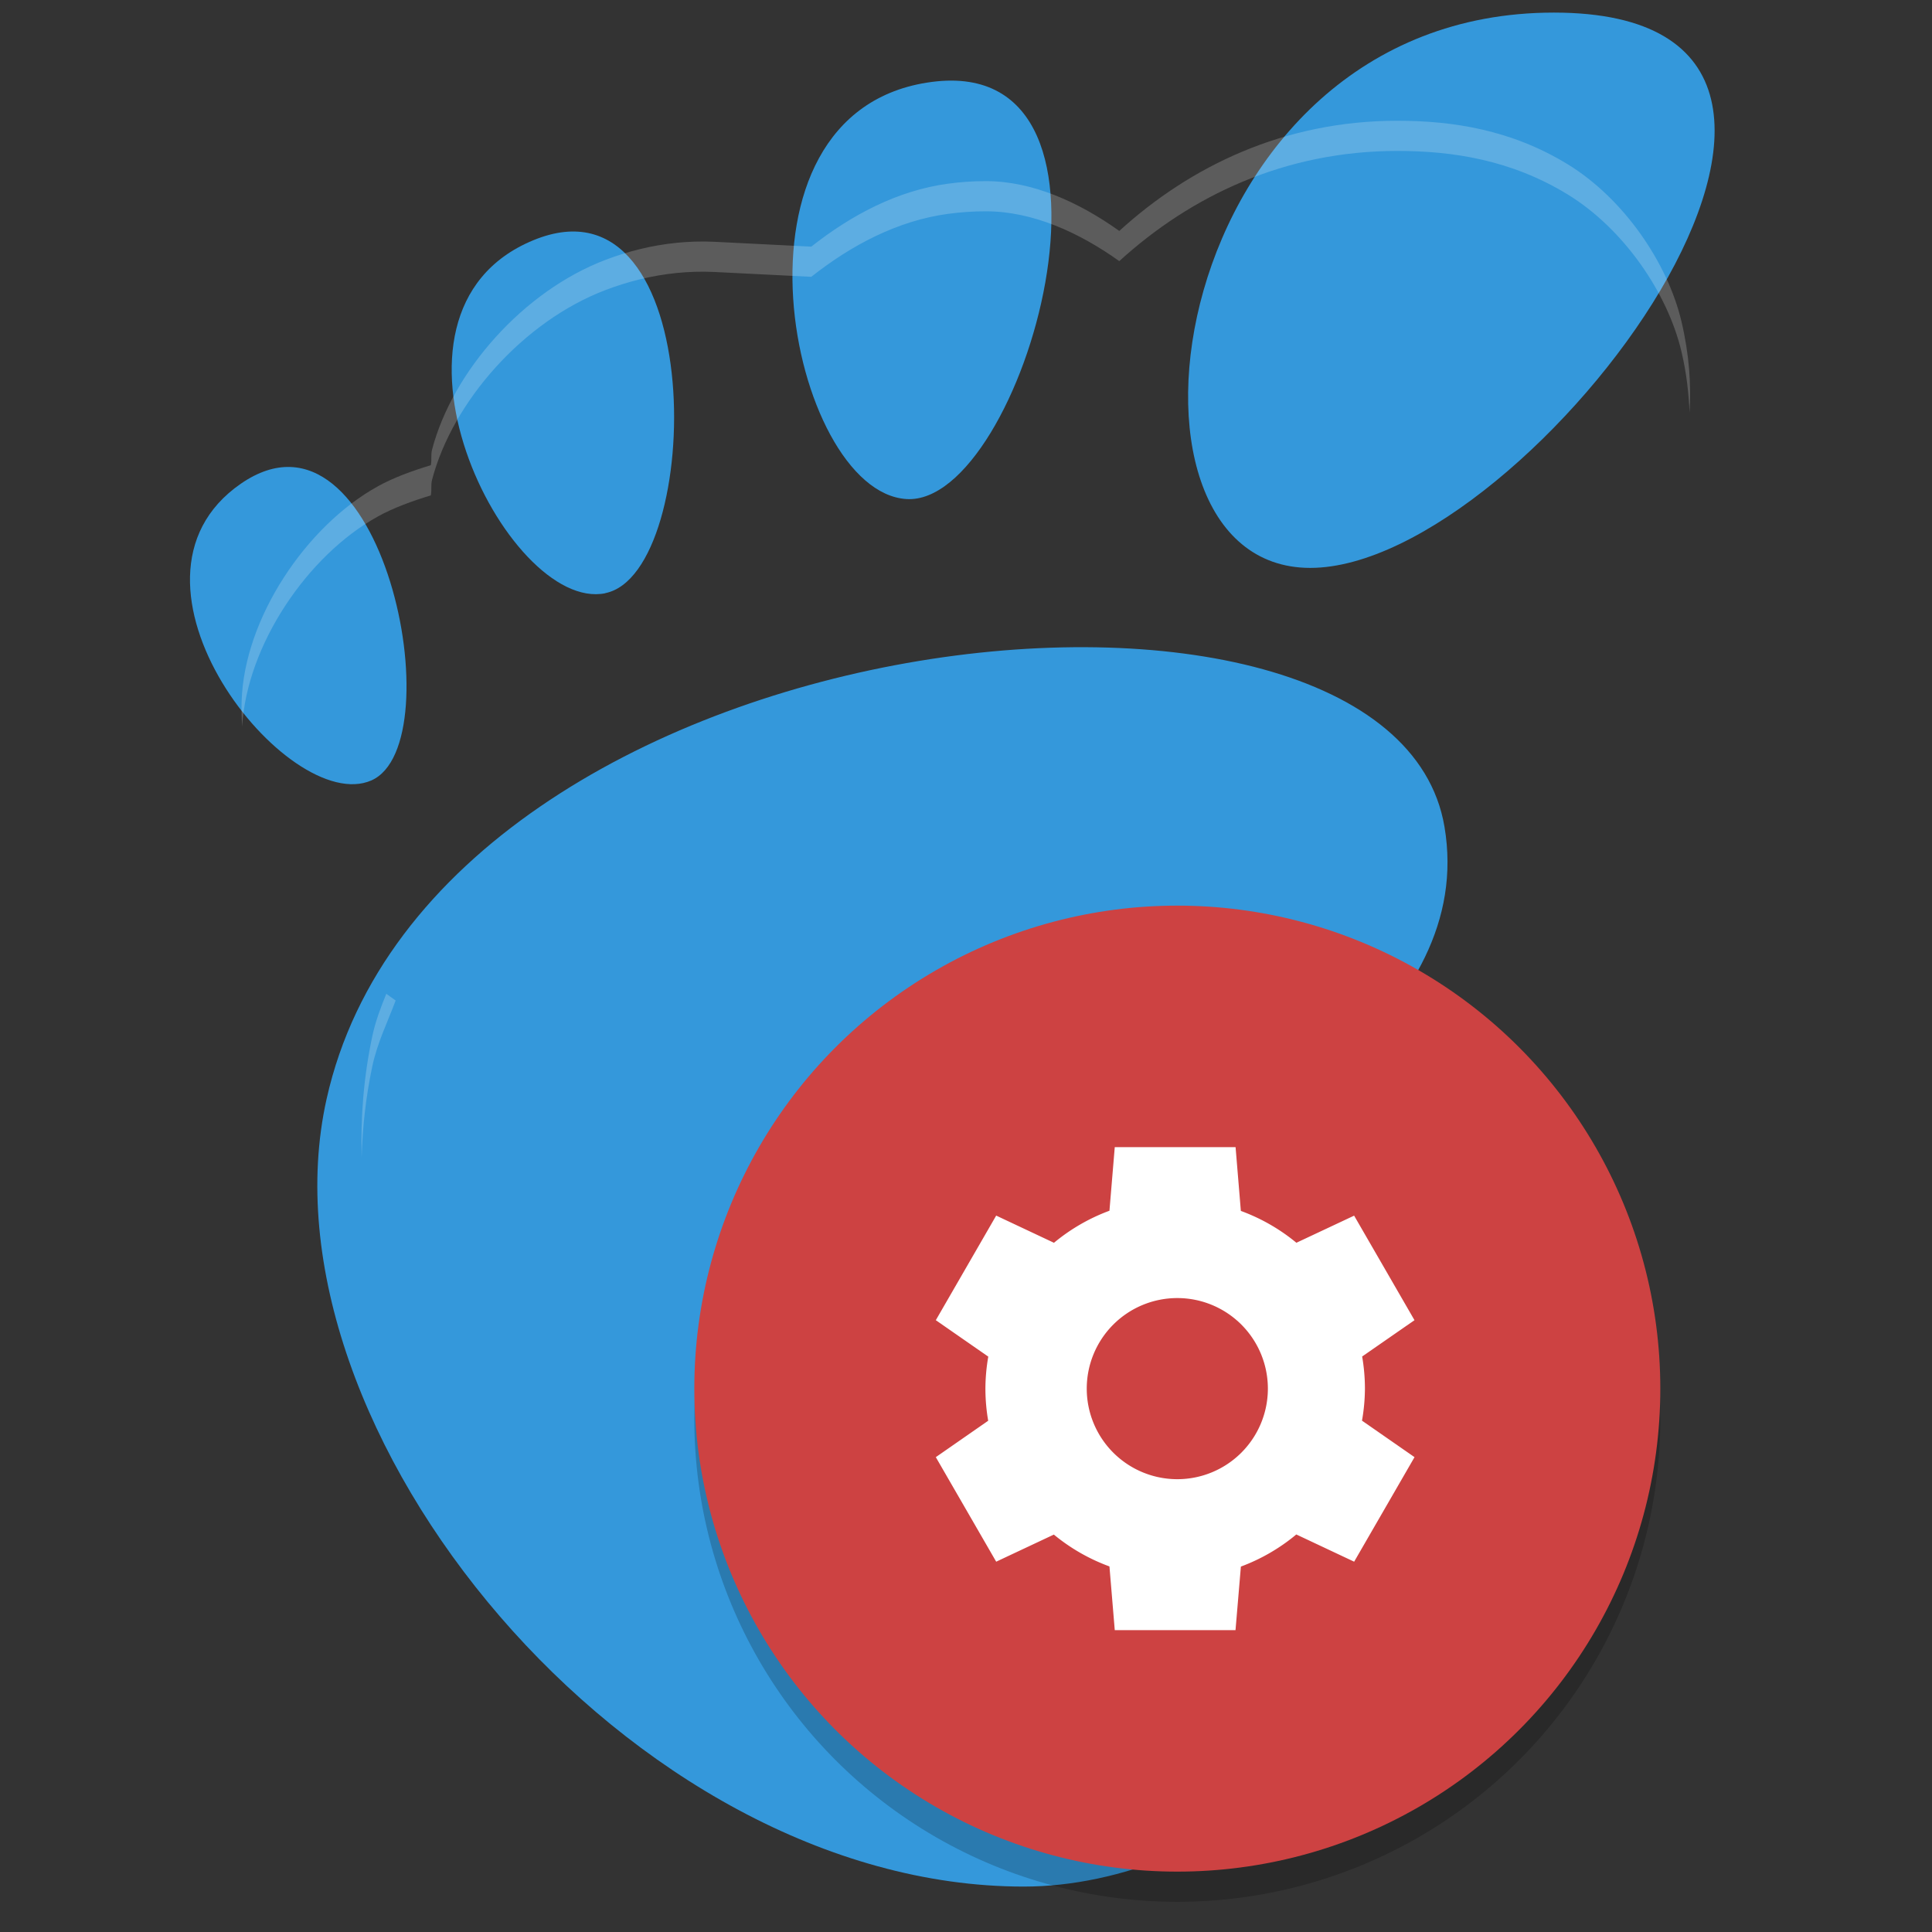 <svg xmlns:dc="http://purl.org/dc/elements/1.1/" xmlns:cc="http://creativecommons.org/ns#" xmlns:rdf="http://www.w3.org/1999/02/22-rdf-syntax-ns#" xmlns:svg="http://www.w3.org/2000/svg" xmlns="http://www.w3.org/2000/svg" xmlns:sodipodi="http://sodipodi.sourceforge.net/DTD/sodipodi-0.dtd" xmlns:inkscape="http://www.inkscape.org/namespaces/inkscape" width="64" height="64" version="1" id="svg16" sodipodi:docname="org.gnome.tweaks.svg" inkscape:version="0.92.4 (5da689c313, 2019-01-14)">
  <rect width="100%" height="100%" fill="#333333" stroke="none"/>
  <defs id="defs20" color="#3498db" fill="#3498db"/>
  <sodipodi:namedview pagecolor="#ffffff" bordercolor="#666666" borderopacity="1" objecttolerance="10" gridtolerance="10" guidetolerance="10" inkscape:pageopacity="0" inkscape:pageshadow="2" inkscape:window-width="1920" inkscape:window-height="1051" id="namedview18" showgrid="false" inkscape:zoom="3.6875" inkscape:cx="32" inkscape:cy="32" inkscape:window-x="0" inkscape:window-y="0" inkscape:window-maximized="1" inkscape:current-layer="svg16" color="#3498db" fill="#3498db"/>
  <g transform="matrix(3.885,0,0,3.885,-1.477,0.417)" style="color:#3498db;fill:#3498db" id="g4">
    <path inkscape:connector-curvature="0" d="M 13.63,0 C 10.305,0 9.682,4.735 11.552,4.735 13.422,4.735 16.954,0 13.629,0 Z M 8.11,4.148 C 9.105,4.208 10.198,0.348 8.327,0.591 6.456,0.834 7.114,4.087 8.11,4.148 Z M 3.547,6.547 C 4.255,6.235 3.637,3.187 2.434,4.017 1.23,4.849 2.839,6.858 3.547,6.547 Z M 5.542,4.95 C 6.385,4.779 6.432,1.321 4.928,1.941 3.424,2.561 4.7,5.123 5.542,4.951 Z m 4.402,7.739 c 0.15,1.142 -0.838,1.706 -1.805,0.97 -3.08,-2.344 5.097,-3.513 4.558,-6.716 -0.447,-2.658 -8.603,-1.84 -9.532,2.32 -0.628,2.813 2.588,6.716 5.944,6.716 1.651,0 3.556,-1.491 3.912,-3.38 0.272,-1.44 -3.202,-0.863 -3.077,0.09 z" id="path2-3"/>
  </g>
  <path style="opacity:0.2;fill:#ffffff" d="M 46.289 4 C 42.537 4 39.432 5.505 37.078 7.65 C 35.751 6.703 34.217 6.005 32.678 6 C 32.227 5.998 31.806 6.031 31.41 6.084 L 31.408 6.084 C 29.725 6.31 28.19 7.131 26.875 8.17 L 23.672 8.01 C 23.672 8.01 23.67 8.01 23.67 8.01 C 23.227 7.988 22.81 8.005 22.438 8.041 C 21.577 8.125 20.785 8.332 20.061 8.607 C 17.331 9.645 14.994 12.306 14.314 14.889 C 14.265 15.076 14.309 15.227 14.271 15.41 C 13.653 15.599 13.046 15.817 12.512 16.111 L 12.512 16.113 C 10.148 17.416 8.088 20.48 8.004 23.23 C 7.995 23.523 8.006 23.8 8.021 24.074 C 8.176 21.364 10.192 18.392 12.512 17.113 L 12.512 17.111 C 13.046 16.817 13.653 16.599 14.271 16.41 C 14.309 16.227 14.265 16.076 14.314 15.889 C 14.994 13.306 17.331 10.645 20.061 9.607 C 20.785 9.332 21.577 9.125 22.438 9.041 C 22.81 9.005 23.227 8.988 23.67 9.01 C 23.67 9.01 23.672 9.01 23.672 9.01 L 26.875 9.17 C 28.19 8.131 29.725 7.31 31.408 7.084 L 31.41 7.084 C 31.806 7.031 32.227 6.998 32.678 7 C 34.217 7.005 35.751 7.703 37.078 8.65 C 39.432 6.505 42.537 5 46.289 5 C 48.129 5 50.064 5.3 51.926 6.438 C 53.787 7.575 55.246 9.709 55.703 11.658 C 55.872 12.376 55.941 13.037 55.969 13.674 C 56.024 12.753 55.962 11.761 55.703 10.658 C 55.246 8.709 53.787 6.575 51.926 5.438 C 50.064 4.3 48.129 4 46.289 4 z M 12.797 32.92 C 12.614 33.369 12.44 33.822 12.334 34.32 C 12.044 35.685 11.941 37.028 11.98 38.346 C 12.009 37.35 12.117 36.342 12.334 35.32 C 12.501 34.536 12.838 33.862 13.107 33.143 C 13.001 33.071 12.901 32.993 12.797 32.92 z M 48.572 33.52 C 48.521 36.312 49.014 38.94 49.428 41.467 C 49.619 42.639 49.848 43.899 49.9 45.168 C 49.97 43.567 49.669 41.946 49.428 40.467 C 49.063 38.243 48.636 35.943 48.572 33.52 z" id="path8"/>
  <circle style="opacity:0.2" cx="39" cy="47" r="16" id="circle10"/>
  <circle style="fill:#cd4242" cx="39" cy="46" r="16" id="circle12"/>
  <path style="fill:#ffffff" d="m 36.928,38 -0.176,2.107 a 6.286,6.286 0 0 0 -1.838,1.062 L 33,40.268 l -2,3.465 1.738,1.207 A 6.286,6.286 0 0 0 32.643,46 a 6.286,6.286 0 0 0 0.092,1.064 L 31,48.27 l 2,3.463 1.91,-0.898 a 6.286,6.286 0 0 0 1.842,1.055 L 36.928,54 h 4 l 0.178,-2.105 a 6.286,6.286 0 0 0 1.836,-1.064 l 1.916,0.902 2,-3.463 -1.74,-1.209 A 6.286,6.286 0 0 0 45.215,46 a 6.286,6.286 0 0 0 -0.092,-1.064 l 1.734,-1.203 -2,-3.463 -1.912,0.898 a 6.286,6.286 0 0 0 -1.84,-1.055 L 40.93,38 h -4 z M 39,43 a 3,3 0 0 1 3,3 3,3 0 0 1 -3,3 3,3 0 0 1 -3,-3 3,3 0 0 1 3,-3 z" id="path14" inkscape:connector-curvature="0"/>
</svg>